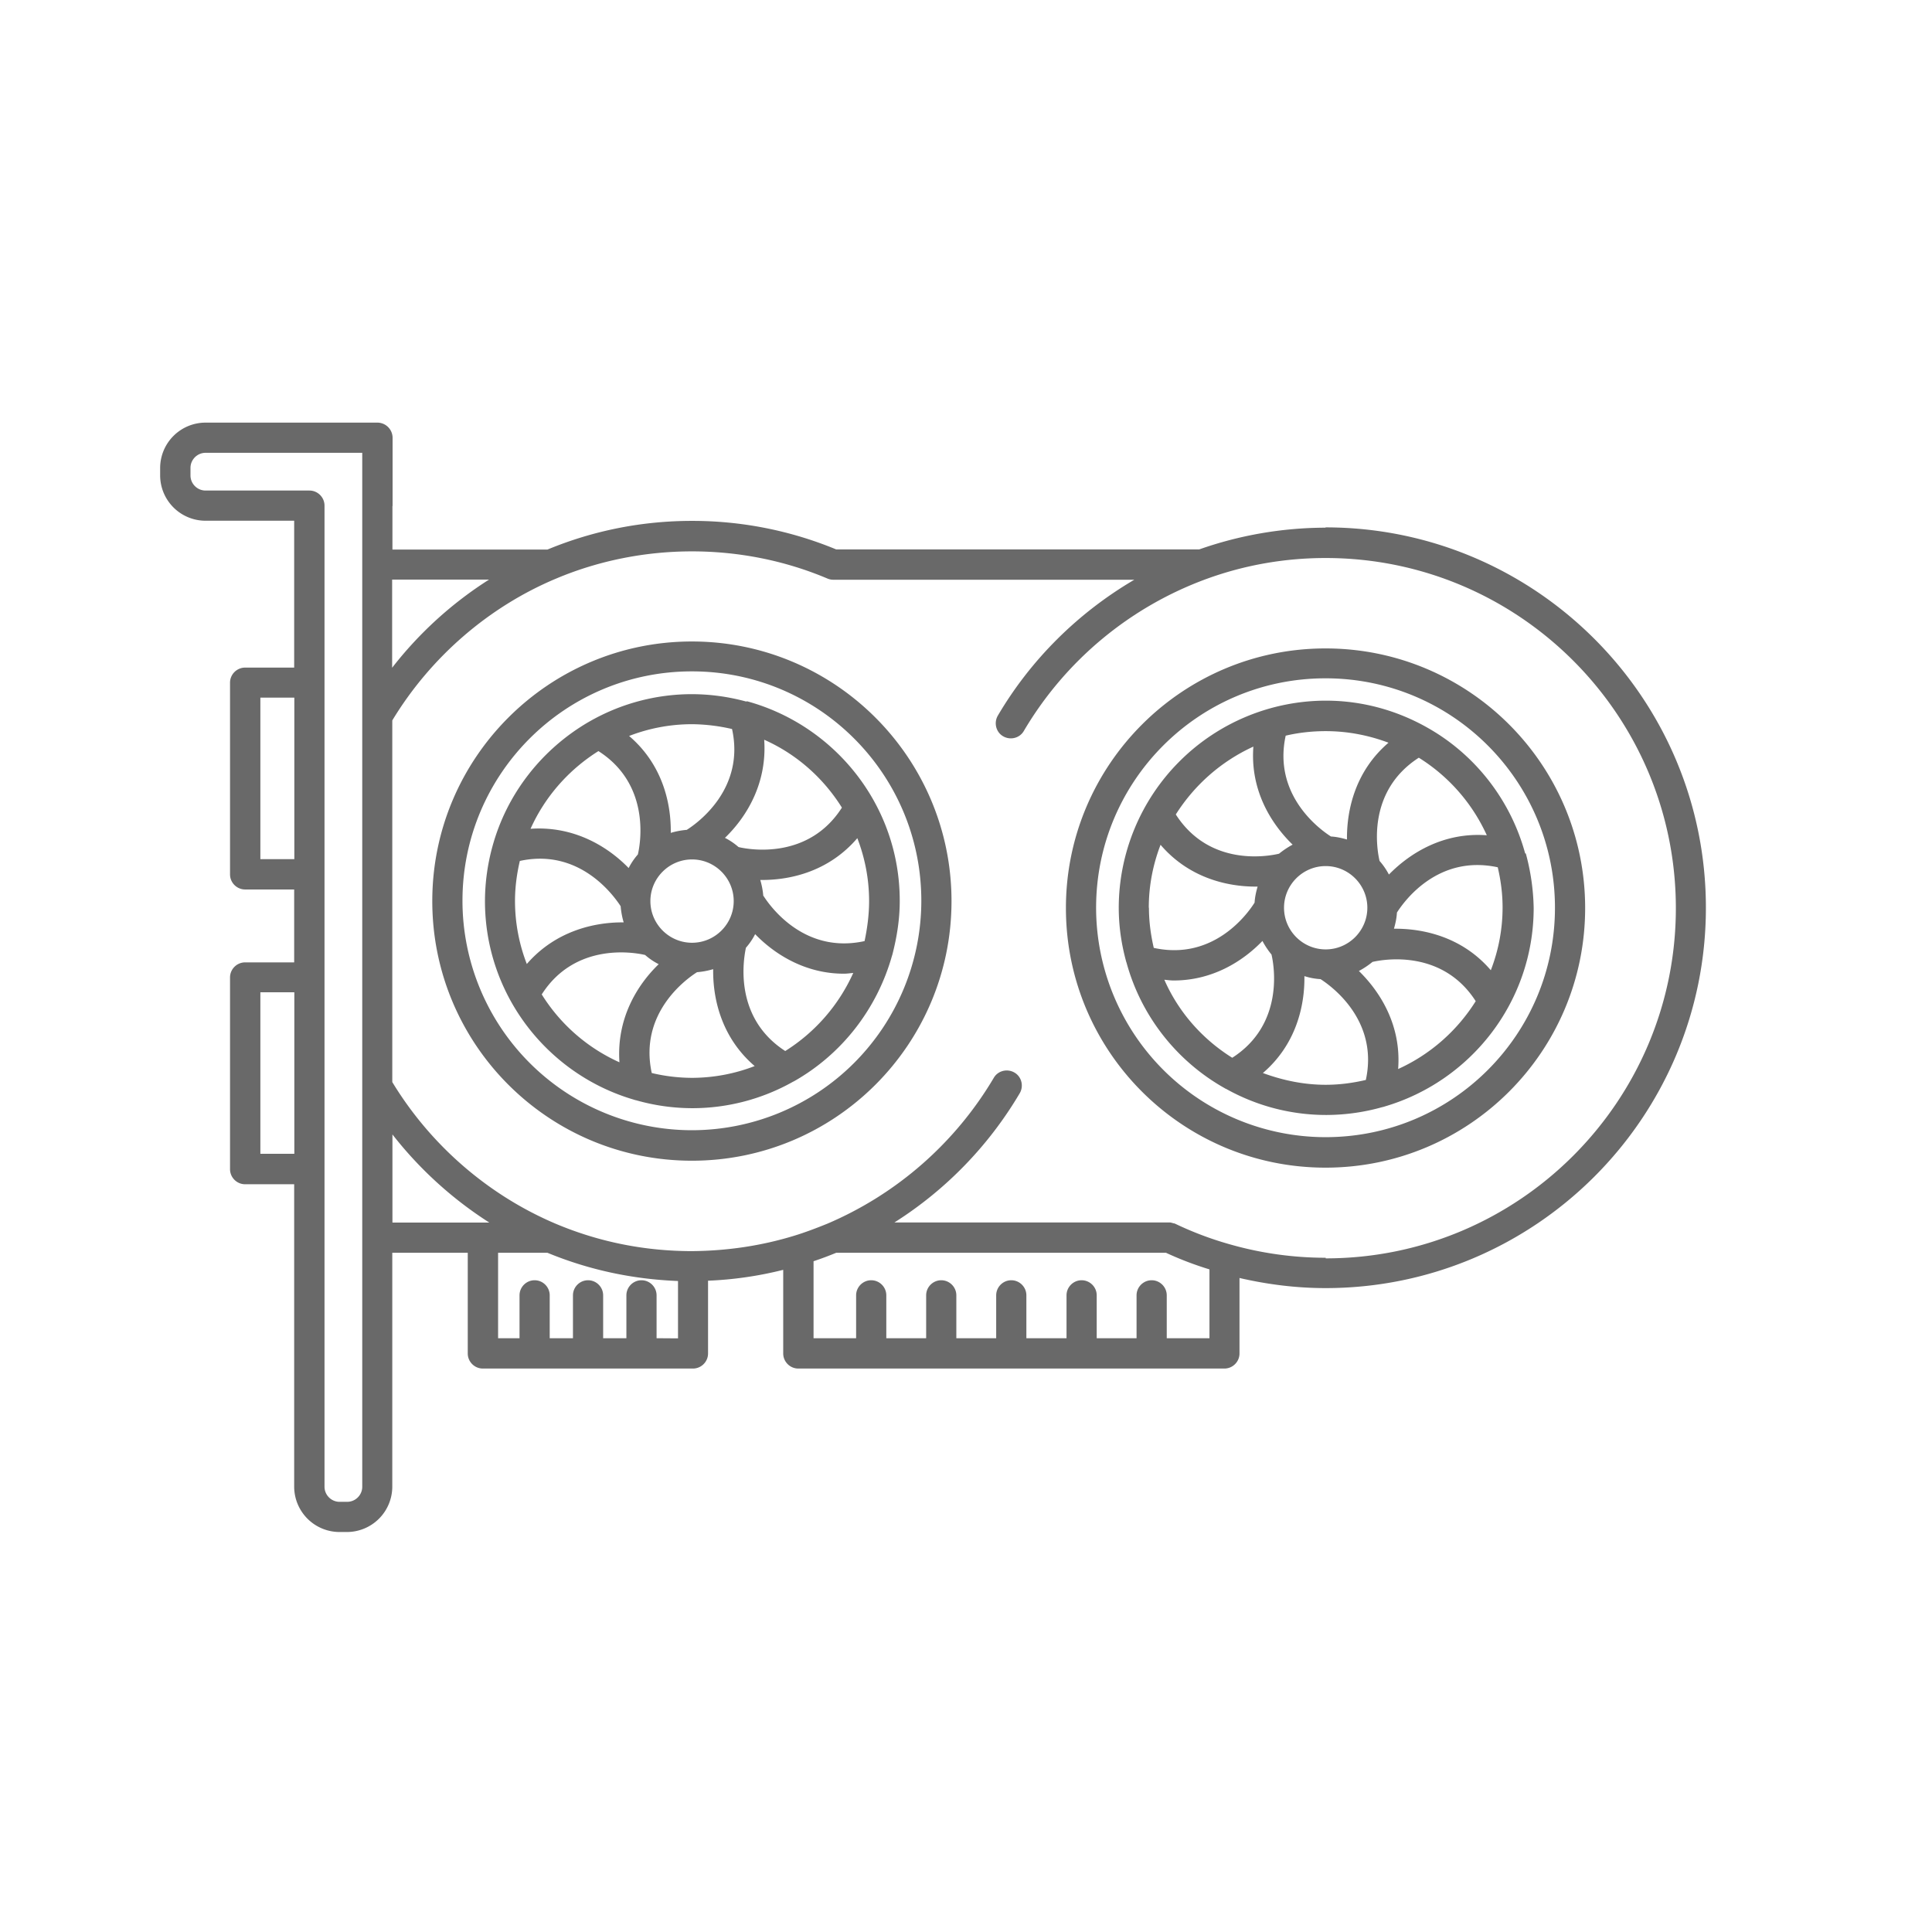 <svg xmlns:xlink="http://www.w3.org/1999/xlink" xmlns="http://www.w3.org/2000/svg" fill="#696969" height="512" viewBox="0 0 128 128" width="512"><path d="M87.82 34.96a25.35 25.35 0 0 0-8.37 1.44H55.4a24.92 24.92 0 0 0-9.56-1.89c-3.3 0-6.53.64-9.57 1.9H26v-2.86c0-.02.01-.03.01-.05V29a1.01 1.01 0 0 0-1-1h-11.4a3.01 3.01 0 0 0-3 3v.5a3.01 3.01 0 0 0 3 3h5.88v9.73h-3.25c-.55 0-1 .45-1 1v12.7c0 .55.45 1 1 1h3.25v4.83h-3.25c-.55 0-1 .45-1 1v12.7c0 .55.45 1 1 1h3.25V98.5a3.01 3.01 0 0 0 3 3h.5a3.01 3.01 0 0 0 3-3V83h5v6.67c0 .55.45 1 1 1h13.92c.55 0 1-.45 1-1v-4.82a24.42 24.42 0 0 0 4.98-.72v5.54c0 .55.45 1 1 1h28.23c.55 0 1-.45 1-1v-5c1.86.43 3.77.67 5.7.67 13.9 0 25.2-11.3 25.2-25.2s-11.3-25.2-25.2-25.2zM32.4 38.4a25.34 25.34 0 0 0-6.42 5.84V38.4zM17.25 56.92v-10.7h2.25v10.7zm0 19.52v-10.7h2.25v10.7zM24 98.5c0 .55-.45 1-1 1h-.5c-.55 0-1-.45-1-1v-65c0-.55-.45-1-1-1h-6.88c-.55 0-1-.45-1-1V31c0-.55.45-1 1-1H24v52zm2-23.34A25.68 25.68 0 0 0 32.42 81H26zm17.5 13.5v-2.84c0-.55-.45-1-1-1s-1 .45-1 1v2.84h-1.54v-2.84c0-.55-.45-1-1-1s-1 .45-1 1v2.84h-1.54v-2.84c0-.55-.45-1-1-1s-1 .45-1 1v2.84H33V83h3.27c2.74 1.13 5.62 1.75 8.65 1.87v3.8zm33.8 0v-2.84c0-.55-.45-1-1-1s-1 .45-1 1v2.84h-2.64v-2.84c0-.55-.45-1-1-1s-1 .45-1 1v2.84H68v-2.84c0-.55-.45-1-1-1s-1 .45-1 1v2.84h-2.64v-2.84c0-.55-.45-1-1-1s-1 .45-1 1v2.84h-2.64v-2.84c0-.55-.45-1-1-1s-1 .45-1 1v2.84H53.9v-5.1a22.81 22.81 0 0 0 1.5-.56h21.85c.95.44 1.9.8 2.88 1.1v4.56zm10.53-5.33a23.16 23.16 0 0 1-6.42-.91 22.45 22.45 0 0 1-3.52-1.33c-.01 0-.01 0-.02-.01-.06-.03-.12-.03-.18-.05-.07-.02-.14-.04-.2-.04H59.26a25.45 25.45 0 0 0 8.3-8.56c.28-.48.12-1.1-.35-1.37-.48-.28-1.1-.12-1.37.35a23.54 23.54 0 0 1-11.02 9.66c-.74.3-1.48.58-2.2.8-2.16.66-4.4 1-6.77 1.02-3.12 0-6.14-.6-9-1.8-4.5-1.9-8.33-5.23-10.86-9.4V47.73c2.53-4.18 6.37-7.52 10.86-9.4 5.7-2.4 12.3-2.4 17.97 0a1.02 1.02 0 0 0 .4.08h19.93c-3.7 2.17-6.84 5.26-9.04 9-.28.48-.12 1.1.35 1.37.48.28 1.1.12 1.37-.35a23.37 23.37 0 0 1 12.12-10.08c2.53-.92 5.18-1.38 7.88-1.38 12.8 0 23.2 10.4 23.2 23.2s-10.4 23.2-23.2 23.2zm-.01-40.37c-9.48 0-17.2 7.7-17.2 17.2s7.7 17.2 17.2 17.2 17.2-7.7 17.2-17.2-7.7-17.2-17.2-17.2zm0 32.38a15.21 15.21 0 0 1-15.2-15.2c0-8.4 6.8-15.2 15.2-15.2s15.2 6.8 15.2 15.2-6.8 15.2-15.2 15.2zm13.23-18.8c0-.01 0-.01-.01-.02-.97-3.53-3.3-6.5-6.4-8.27-2.02-1.16-4.34-1.83-6.8-1.83a13.74 13.74 0 0 0-13.72 13.72c0 1.24.18 2.44.5 3.6 0 .01.01.02.01.02.97 3.56 3.34 6.55 6.5 8.33.03.02.06.04.1.05a13.58 13.58 0 0 0 6.65 1.73 13.72 13.72 0 0 0 3.7-.52c.05-.01.1-.02.15-.04 5.7-1.67 9.88-6.93 9.88-13.16a14.69 14.69 0 0 0-.52-3.6zm-8.7 5c.1-.35.18-.7.2-1.08.47-.74 2.7-3.86 6.68-3 .2.86.32 1.74.32 2.66a11.48 11.48 0 0 1-.78 4.16c-1.86-2.17-4.4-2.77-6.42-2.75zm-16.24-1.4c0-1.47.28-2.87.78-4.17 1.82 2.13 4.3 2.77 6.3 2.77h.13c-.1.34-.18.7-.2 1.06-.45.72-2.7 3.87-6.68 3-.2-.87-.32-1.75-.32-2.66zm8.96 0c0-1.52 1.24-2.76 2.76-2.76s2.76 1.24 2.76 2.76-1.24 2.76-2.76 2.76-2.76-1.24-2.76-2.76zm13.45-4.8c-2.85-.22-5.08 1.15-6.5 2.6-.17-.32-.38-.63-.62-.9-.2-.85-.82-4.64 2.6-6.84a11.8 11.8 0 0 1 4.51 5.15zM92 49.2c-2.18 1.86-2.78 4.4-2.76 6.42-.34-.1-.7-.18-1.06-.2-.73-.46-3.86-2.73-3-6.68.85-.2 1.74-.3 2.65-.3 1.47 0 2.87.28 4.17.77zm-8.96.26c-.22 2.86 1.14 5.08 2.6 6.5-.32.17-.63.38-.9.6-.84.2-4.64.83-6.84-2.6 1.24-1.96 3.02-3.53 5.15-4.5zm-5.9 15.45c.2.02.42.05.62.05 2.57 0 4.58-1.27 5.88-2.62a5.42 5.42 0 0 0 .6.9c.2.84.8 4.66-2.6 6.84-1.97-1.23-3.56-3.02-4.5-5.17zm6.53 6.18c2.17-1.86 2.78-4.4 2.75-6.42a4.22 4.22 0 0 0 1.07.2c.73.47 3.86 2.73 3 6.68-.86.2-1.74.32-2.66.32-1.46 0-2.86-.3-4.16-.78zm8.96-.26c.22-2.86-1.15-5.08-2.6-6.5a5.42 5.42 0 0 0 .9-.6c.85-.2 4.66-.8 6.84 2.6-1.23 1.96-3.02 3.54-5.15 4.5zM45.84 42.5c-9.48 0-17.2 7.7-17.2 17.2s7.7 17.2 17.2 17.2 17.2-7.7 17.2-17.2-7.72-17.2-17.2-17.2zm0 32.38a15.21 15.21 0 0 1-15.2-15.2c0-8.4 6.8-15.2 15.2-15.2s15.2 6.8 15.2 15.2a15.21 15.21 0 0 1-15.2 15.2zm3.6-28.4a13.78 13.78 0 0 0-3.6-.49 13.63 13.63 0 0 0-6.8 1.82c-.01 0-.01.01-.02.01-3.1 1.8-5.44 4.75-6.4 8.28h0a13.78 13.78 0 0 0-.49 3.6c0 6.23 4.18 11.5 9.88 13.16.05.02.1.03.15.04a13.61 13.61 0 0 0 3.7.52 13.57 13.57 0 0 0 6.64-1.73c.03-.02.06-.03.1-.05 3.15-1.78 5.5-4.77 6.5-8.33 0-.01.01-.02.01-.02.3-1.15.5-2.34.5-3.6.01-6.32-4.3-11.64-10.12-13.23zM34.9 63.86a11.56 11.56 0 0 1-.78-4.16c0-.92.12-1.8.32-2.66 3.94-.86 6.2 2.26 6.68 3a5.33 5.33 0 0 0 .2 1.07c-2-.02-4.55.6-6.42 2.76zm10.95-1.4c-1.52 0-2.76-1.24-2.76-2.76s1.24-2.76 2.76-2.76 2.76 1.24 2.76 2.76-1.24 2.76-2.76 2.76zm4.72-3.1a5.23 5.23 0 0 0-.2-1.06h.13c2 0 4.47-.63 6.3-2.77.5 1.3.78 2.7.78 4.17 0 .9-.12 1.8-.3 2.65-3.97.87-6.23-2.26-6.7-3zm5.2-5.84c-2.18 3.4-6 2.8-6.84 2.6a4.32 4.32 0 0 0-.9-.61c1.45-1.4 2.8-3.63 2.6-6.5 2.14.95 3.92 2.53 5.15 4.5zM48.5 48.3c.87 3.96-2.27 6.22-3 6.68a5.23 5.23 0 0 0-1.06.2c.03-2.02-.58-4.56-2.76-6.42a11.56 11.56 0 0 1 4.16-.78 12.18 12.18 0 0 1 2.66.32zm-8.84 1.47c3.4 2.18 2.8 6 2.6 6.84a4.32 4.32 0 0 0-.61.9c-1.4-1.44-3.64-2.8-6.5-2.6.96-2.14 2.54-3.92 4.5-5.15zm-3.76 16.1c2.18-3.4 6-2.8 6.84-2.6a4.32 4.32 0 0 0 .9.61c-1.45 1.4-2.8 3.63-2.6 6.5a11.73 11.73 0 0 1-5.15-4.5zm7.28 5.22c-.86-3.96 2.27-6.22 3-6.68a5.33 5.33 0 0 0 1.07-.2c-.03 2.02.58 4.56 2.75 6.42a11.56 11.56 0 0 1-4.16.78 11.6 11.6 0 0 1-2.66-.32zm8.84-1.46c-3.4-2.2-2.78-6-2.6-6.84a4.32 4.32 0 0 0 .61-.9c1.3 1.34 3.32 2.62 5.88 2.62.2 0 .4-.03.62-.05a11.84 11.84 0 0 1-4.5 5.17z"/></svg>
